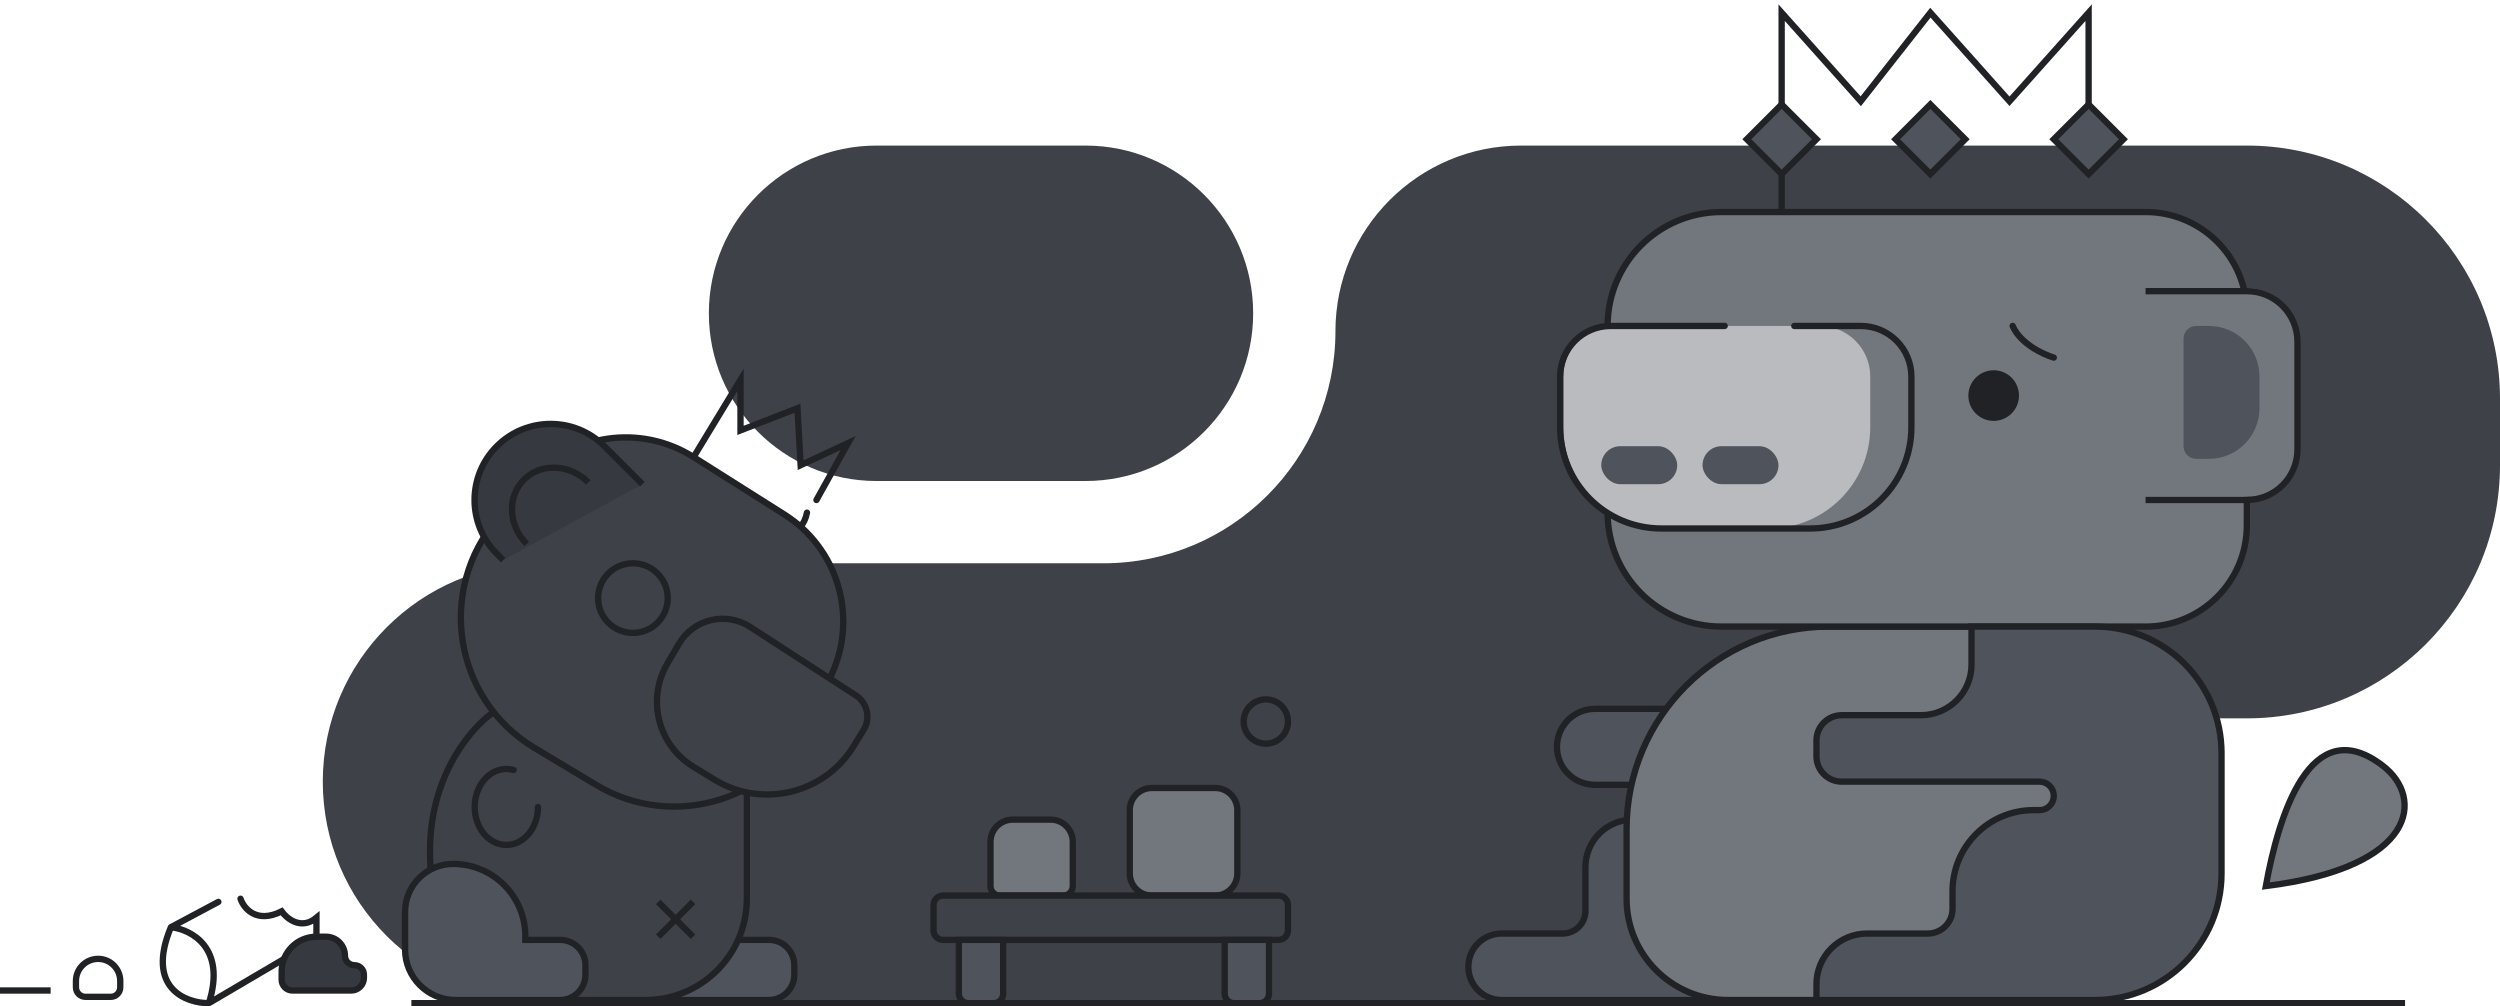 <svg width="395" height="159" viewBox="0 0 395 159" fill="none" xmlns="http://www.w3.org/2000/svg">
<path d="M355 23H240.333C224.133 23 211 36.133 211 52.333C211 72.584 194.584 89 174.333 89H85.5C66.446 89 51 104.446 51 123.5C51 142.554 66.446 158 85.5 158H277.5V113.5H355C377.091 113.5 395 95.591 395 73.5V63C395 40.909 377.091 23 355 23Z" fill="#3E4148"/>
<path d="M112 49.5C112 34.864 123.864 23 138.5 23H171.5C186.136 23 198 34.864 198 49.5C198 64.135 186.136 76 171.5 76H138.5C123.864 76 112 64.135 112 49.5Z" fill="#3E4148"/>
<path d="M330 16.5V2L317.5 16L305 2L294 16L281.5 2V16.5V33.5" stroke="#202225"/>
<path d="M287 22L281.5 27.5L276 22L281.5 16.5L287 22Z" fill="#4F545C" stroke="#202225"/>
<path d="M335.5 22L330 16.5L324.5 22L330 27.5L335.5 22Z" fill="#4F545C" stroke="#202225"/>
<path d="M299.5 22L305 27.5L310.5 22L305 16.5L299.5 22Z" fill="#4F545C" stroke="#202225"/>
<path d="M252 112H264V124H252C248.686 124 246 121.314 246 118C246 114.686 248.686 112 252 112Z" fill="#4F545C" stroke="#202225"/>
<path d="M250.5 143.9V137C250.5 132.858 253.858 129.5 258 129.5H272V158H237.25C234.351 158 232 155.649 232 152.75C232 149.851 234.351 147.5 237.25 147.5H246.9C248.888 147.5 250.5 145.888 250.5 143.9Z" fill="#4F545C" stroke="#202225"/>
<path d="M257 131V142C257 150.837 264.163 158 273 158H330.5C341.546 158 350.5 149.046 350.5 138V119C350.5 107.954 341.546 99 330.5 99H289C271.327 99 257 113.327 257 131Z" fill="#72767D" stroke="#202225"/>
<path d="M339 33.5H272C262.059 33.5 254 41.559 254 51.5V81C254 90.941 262.059 99 272 99H339C347.837 99 355 91.837 355 83V49.5C355 40.663 347.837 33.5 339 33.5Z" fill="#72767D" stroke="#202225"/>
<path d="M262 51.5H280H284H294.5C298.918 51.5 302.5 55.082 302.5 59.5V67.5C302.5 76.337 295.337 83.5 286.5 83.5H270C261.163 83.5 254 76.337 254 67.5V59.5C254 55.082 257.582 51.5 262 51.5Z" fill="#72767D"/>
<path d="M255 51.5H273H277H287.5C291.918 51.5 295.5 55.082 295.5 59.5V67.5C295.5 76.337 288.337 83.5 279.5 83.5H263C254.163 83.5 247 76.337 247 67.5V59.5C247 55.082 250.582 51.5 255 51.5Z" fill="#B9BBBE"/>
<path d="M358 140C360 129 365 112.154 376.5 121C383 126 382 137 358 140Z" fill="#72767D" stroke="#202225"/>
<circle cx="315" cy="62.5" r="4" fill="#202225"/>
<path d="M324.5 56.5C322.833 56 319.2 54.3 318 51.5" stroke="#202225" stroke-linecap="round"/>
<path d="M311.5 105V99H331C342.046 99 351 107.954 351 119V138C351 149.046 342.046 158 331 158H287V155.5C287 151.082 290.582 147.5 295 147.5H304.6C306.754 147.5 308.5 145.754 308.5 143.6V140.8C308.5 133.731 314.231 128 321.3 128H322.25C323.493 128 324.5 126.993 324.5 125.75C324.5 124.507 323.493 123.5 322.25 123.5H291C288.791 123.5 287 121.709 287 119.5V117C287 114.791 288.791 113 291 113H303.5C307.918 113 311.5 109.418 311.5 105Z" fill="#4F545C" stroke="#202225"/>
<path d="M355 45.5H339V78.5H355C359.418 78.5 363 74.918 363 70.5V53.5C363 49.082 359.418 45.5 355 45.5Z" fill="#72767D"/>
<path d="M339 46H355C359.418 46 363 49.582 363 54V71C363 75.418 359.418 79 355 79H339" stroke="#202225"/>
<rect x="253" y="70.5" width="12" height="6" rx="3" fill="#4F545C"/>
<rect x="269" y="70.5" width="12" height="6" rx="3" fill="#4F545C"/>
<path d="M272.5 51.5H254.5C250.082 51.5 246.5 55.082 246.5 59.5V67.5C246.5 76.337 253.663 83.5 262.5 83.5H286C294.837 83.5 302 76.337 302 67.5V59.5C302 55.082 298.418 51.5 294 51.5H283.5" stroke="#202225" stroke-linecap="round"/>
<path d="M349 51.5H347C345.895 51.5 345 52.395 345 53.5V70.5C345 71.605 345.895 72.5 347 72.5H349C353.418 72.5 357 68.918 357 64.5V59.5C357 55.082 353.418 51.5 349 51.5Z" fill="#4F545C"/>
<path d="M156.5 133C156.5 131.067 158.067 129.5 160 129.5H166C167.933 129.5 169.5 131.067 169.5 133V140C169.5 140.828 168.828 141.5 168 141.5H158C157.172 141.5 156.5 140.828 156.5 140V133Z" fill="#72767D" stroke="#202225"/>
<path d="M178.5 128C178.5 126.067 180.067 124.5 182 124.5H192C193.933 124.5 195.5 126.067 195.5 128V138C195.5 139.933 193.933 141.5 192 141.5H182C180.067 141.5 178.5 139.933 178.5 138V128Z" fill="#72767D" stroke="#202225"/>
<path d="M196.5 114C196.5 112.067 198.067 110.5 200 110.5C201.933 110.5 203.5 112.067 203.5 114C203.5 115.933 201.933 117.5 200 117.5C198.067 117.5 196.5 115.933 196.5 114Z" stroke="#202225"/>
<path d="M12 155C12 153.067 13.567 151.5 15.5 151.5C17.433 151.5 19 153.067 19 155V156C19 156.828 18.328 157.5 17.5 157.5H13.5C12.672 157.5 12 156.828 12 156V155Z" stroke="#202225"/>
<path d="M0 156.5H8" stroke="#202225"/>
<rect x="65" y="158" width="315" height="1" fill="#202225"/>
<path d="M147.5 143C147.5 142.172 148.172 141.5 149 141.5H202C202.828 141.5 203.5 142.172 203.5 143V147C203.5 147.828 202.828 148.5 202 148.5H149C148.172 148.5 147.5 147.828 147.5 147V143Z" fill="#3E4148" stroke="#202225"/>
<path d="M151.5 148.5H158.5V157C158.5 157.828 157.828 158.5 157 158.5H153C152.172 158.5 151.5 157.828 151.5 157V148.5Z" fill="#4F545C" stroke="#202225"/>
<path d="M193.5 148.5H200.5V157C200.5 157.828 199.828 158.5 199 158.5H195C194.172 158.5 193.5 157.828 193.5 157V148.5Z" fill="#4F545C" stroke="#202225"/>
<path d="M97 144.1V150C97 154.418 100.582 158 105 158H121.5C123.709 158 125.5 156.209 125.5 154V152.5C125.5 150.291 123.709 148.5 121.5 148.5H116V147.9C116 141.604 110.896 136.5 104.6 136.5C100.403 136.5 97 139.903 97 144.1Z" fill="#4F545C" stroke="#202225"/>
<path d="M68 136.5C67.2 123.3 74.333 115 78 112.5L118 124.5V142C118 150.837 110.837 158 102 158H72C69.791 158 68 156.209 68 154V136.5Z" fill="#3E4148" stroke="#202225"/>
<path d="M64 144.1V150C64 154.418 67.582 158 72 158H88.5C90.709 158 92.5 156.209 92.5 154V152.5C92.5 150.291 90.709 148.5 88.5 148.5H83V147.9C83 141.604 77.896 136.5 71.6 136.5C67.403 136.5 64 139.903 64 144.1Z" fill="#4F545C" stroke="#202225"/>
<path d="M109.5 142.5L104 148" stroke="#202225"/>
<path d="M104 142.5L109.5 148" stroke="#202225"/>
<path d="M85 127.5C85 128.746 84.677 129.961 84.075 130.977C83.473 131.993 82.623 132.758 81.642 133.167C80.661 133.577 79.598 133.609 78.601 133.26C77.604 132.912 76.722 132.199 76.078 131.222C75.434 130.244 75.059 129.05 75.007 127.805C74.954 126.561 75.225 125.327 75.783 124.276C76.341 123.225 77.158 122.409 78.12 121.94C79.082 121.472 80.142 121.374 81.153 121.662" stroke="#202225" stroke-linecap="round"/>
<path d="M127.5 81C126.7 85 123.5 84 122 83L108.5 74L117 60V68L126 64.5L126.5 73.5L134 70L129 79" stroke="#202225" stroke-linecap="round"/>
<path d="M123.921 81.283L109.558 72.203C101.19 66.913 90.212 68.541 83.739 76.031L78.659 81.909C68.916 93.183 71.693 110.516 84.47 118.182L94.192 124.015C106.569 131.442 122.654 126.341 128.491 113.14L131.526 106.275C135.533 97.211 132.298 86.579 123.921 81.283Z" fill="#3E4148" stroke="#202225"/>
<circle cx="100" cy="94.5" r="5.5" stroke="#202225"/>
<path d="M135.221 109.875L118.526 99.054C114.698 96.573 109.575 97.789 107.27 101.725L105.448 104.838C102.145 110.481 103.968 117.73 109.547 121.14L112.89 123.183C120.413 127.78 130.239 125.425 134.86 117.916L136.452 115.328C137.591 113.477 137.044 111.056 135.221 109.875Z" fill="#3E4148" stroke="#202225"/>
<path d="M95.5 70.5L101.5 76.5L79.5 88.5L78.5 87.5C73.806 82.806 73.806 75.194 78.5 70.5C83.194 65.806 90.806 65.806 95.5 70.5Z" fill="#36393F"/>
<path d="M101.5 76.5L95.5 70.5C90.806 65.806 83.194 65.806 78.5 70.5V70.5C73.806 75.194 73.806 82.806 78.5 87.5L79.5 88.5" stroke="#202225"/>
<path d="M83.227 85.944C80.298 83.015 80.101 78.464 82.787 75.778C85.472 73.092 90.024 73.29 92.953 76.219" stroke="#202225"/>
<path d="M38 142C38.5 143.5 40.5 146 44.5 144C45.333 145.167 47.6 147 50 145V148.5L33 158.5M33 158.5C29.333 158.5 23 156.1 27 146.5M33 158.5C35.8 149.7 30.166 146.833 27 146.5M27 146.5L34.5 142.5" stroke="#202225" stroke-linecap="round"/>
<path d="M51.5 148H50C46.962 148 44.5 150.462 44.5 153.5V154.8C44.5 155.739 45.261 156.5 46.2 156.5H55.5C56.605 156.5 57.5 155.605 57.5 154.5V154C57.5 153.172 56.828 152.5 56 152.5C55.172 152.5 54.5 151.828 54.5 151C54.5 149.343 53.157 148 51.5 148Z" fill="#36393F" stroke="#202225" stroke-linecap="round"/>
</svg>
